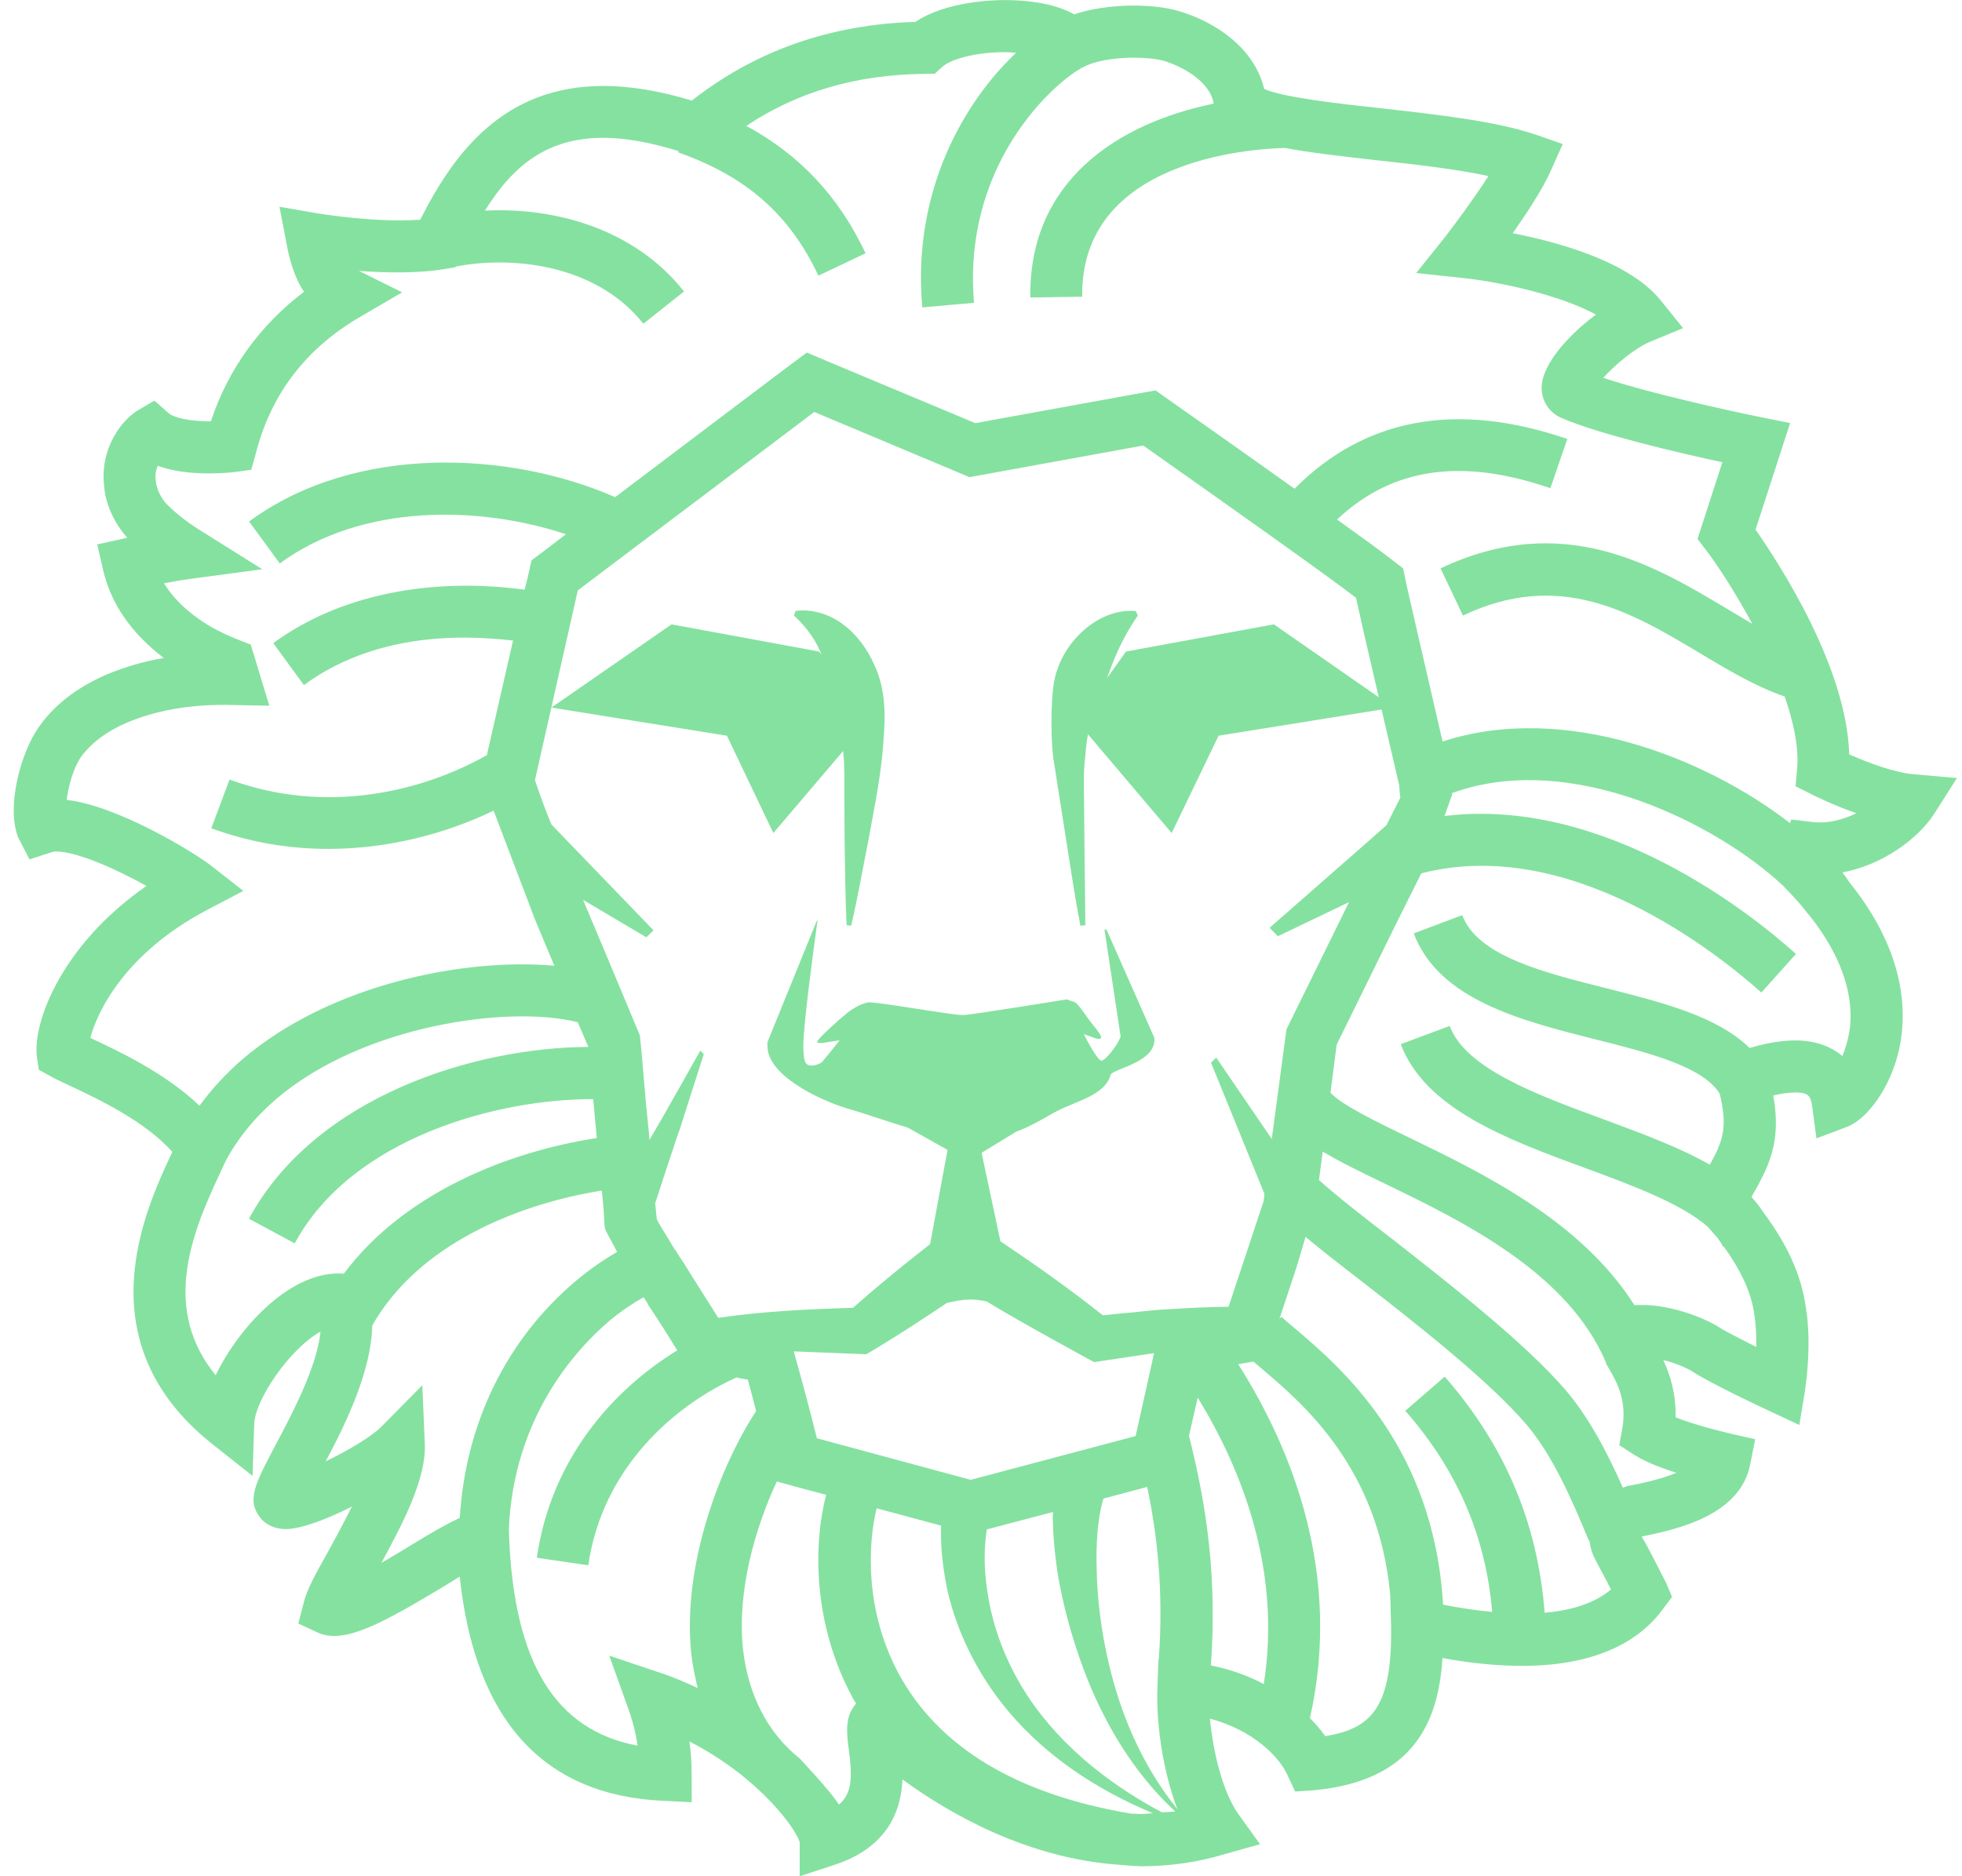 <?xml version="1.0" encoding="utf-8"?>
<!-- Generator: Adobe Illustrator 15.0.0, SVG Export Plug-In  -->
<!DOCTYPE svg PUBLIC "-//W3C//DTD SVG 1.1//EN" "http://www.w3.org/Graphics/SVG/1.1/DTD/svg11.dtd">
<svg version="1.1"
	 xmlns="http://www.w3.org/2000/svg" xmlns:xlink="http://www.w3.org/1999/xlink" xmlns:a="http://ns.adobe.com/AdobeSVGViewerExtensions/3.0/"
	 x="0px" y="0px" width="1126px" height="1077px" viewBox="-7.881 -0.041 1126 1077"
	 enable-background="new -7.881 -0.041 1126 1077" xml:space="preserve">
<defs>
</defs>
<path fill="#85E1A0" d="M435.949,478.157l40.059-47.095c0.057,0.796,0.183,1.717,0.224,2.527c0.628,7.596,0.46,15.638,0.446,23.876
	l0.153,24.497c0.335,16.357,0.35,32.685,1.159,49.078l2.597,0.314c3.813-16.085,6.521-32.121,9.761-48.24
	c2.96-16.357,6.157-31.59,8.07-48.988c1.381-16.901,3.671-35.471-4.748-53.001c-3.867-8.594-9.815-16.95-17.857-22.835
	c-7.832-5.948-18.206-8.936-27.102-7.61l-0.948,2.639c8.182,7.519,12.719,14.744,15.847,22.333l-1.467-1.676l-84.598-15.609
	l-68.987,47.772L409.31,422.3L435.949,478.157z"/>
<path fill="#85E1A0" d="M1090.464,444.417c-11.098-0.873-26.583-6.793-37.067-11.4c-1.439-50.258-40.241-109.57-53.756-129.048
	l19.825-61.162l-16.42-3.295c-0.767-0.105-58.056-11.805-90.811-22.661c6.703-7.351,17.997-17.125,27.366-20.93l18.458-7.595
	l-12.607-15.624c-17.761-22.34-58.197-33.566-85.157-38.879c7.931-11.338,17.256-25.355,22.046-36.33l6.634-14.877l-15.416-5.34
	c-22.717-7.721-55.891-11.463-88.241-15.108c-23.164-2.499-57.637-6.331-67.69-11.204c-5.71-23.813-28.441-38.572-48.896-44.617
	c-6.8-2.074-16.169-3.191-25.998-3.191c-6.563,0-20.986,0.566-34.11,5.041C596.113,1.202,579.287,0,568.69,0
	c-8.028,0-34.041,1.007-51.214,12.525c-49.036,1.445-91.972,16.643-128.314,45.168c-18.472-5.578-35.382-8.391-50.726-8.391
	c-56.701,0-85.437,37.65-105.151,76.8c-3.616,0.231-7.805,0.356-12.244,0.356c-22.969,0-46.985-4.07-47.166-4.104l-21.377-3.729
	l4.078,21.195c1.48,8.629,4.524,19.499,9.997,27.653c-25.244,19.149-43.534,44.407-53.434,74.35
	c-13.014,0.063-21.754-2.395-24.183-4.607l-8.224-7.282l-9.202,5.417c-9.061,5.194-22.199,21.551-19.659,43.591
	c0.826,10.541,5.739,21.118,13.279,29.719c-0.866,0.132-1.745,0.398-2.387,0.537l-14.842,3.274l3.378,14.696
	c4.44,19.296,16.182,36.343,34.822,50.516c-11.644,1.955-22.241,5.138-32.727,9.445c-17.383,7.519-30.619,17.865-39.403,30.794
	c-9.648,13.893-18.513,44.652-11.435,62.796l6.451,12.58l13.545-4.391c0,0,0.46-0.146,1.842-0.146
	c11.826,0,34.543,10.136,51.772,19.77c-49.176,34.119-65.513,79.062-62.859,98.218l1.061,7.281l6.367,3.533
	c2.276,1.395,6.255,3.182,11.016,5.445c15.945,7.455,43.801,20.561,59.382,38.355c-0.363,0.293-0.475,0.621-0.586,0.844
	c-15.122,32.365-50.306,107.789,23.024,166.404l23.471,18.584l0.962-29.699c0.336-13.625,19.995-43.031,38.049-53.113
	c-2.095,20.805-16.882,48.256-26.432,66.281c-11.044,20.859-15.93,30.465-8.363,40.24c1.759,2.471,6.563,6.813,14.87,6.813
	c8.657,0,23.582-5.586,37.964-12.943c-4.245,8.475-8.824,16.965-12.552,23.848c-8.461,15.121-13.433,23.973-15.079,31.234
	l-3.142,12.078l11.254,5.25c14.702,6.631,35.785-4.734,69.644-24.994c3.812-2.191,7.736-4.873,11.741-7.148
	c8.729,82.49,48.144,125.844,117.594,128.705l15.525,0.783l-0.015-15.539c0-6.369-0.349-12.861-1.283-19.354
	c40.169,20.678,60.861,49.859,63.29,57.762v19.617l19.591-6.436c31.163-10.068,38.662-31.486,39.36-49.176
	c27.059,19.854,72.408,45.824,125.829,49.119c2.289,0.295,9.716,0.754,11.016,0.754c16.322,0,32.532-2.234,48.002-6.939
	l20.371-5.725l-12.398-17.256c-8.852-12.428-14.493-35.131-16.337-54.818c24.63,6.535,39.85,21.865,44.499,32.422l4.386,9.41
	l10.651-0.713c57.331-5.291,71.544-39.08,73.917-75.912c16.561,3.072,31.905,4.496,45.853,4.496
	c47.208,0,69.995-17.746,80.801-32.77l5.097-6.844l-3.392-8.027c-1.608-2.959-4.204-8.281-7.29-14.213
	c-2.29-4.428-4.719-9.09-6.785-12.344c20.245-4.203,56.743-12.008,62.37-41.732l2.819-14.145l-14.059-3.225
	c-15.946-3.799-25.762-7.037-31.627-9.398c0.281-13.459-3.085-24.377-7.078-32.854c6.451,1.551,13.53,4.398,17.426,7.01
	c9.83,6.381,39.304,20.344,42.612,21.795l18.053,8.477l3.211-19.533c0.142-1.076,4.231-26.111,0.505-48.102
	c-2.556-18.291-10.557-35.98-24.296-54.342c-2.037-3.211-4.369-6.08-6.884-8.963c10.013-17.385,17.314-31.584,12.498-58.203
	c4.328-1.041,8.711-1.725,12.663-1.725c7.4,0,8.74,1.809,9.648,7.805l2.472,18.543l17.494-6.605
	c10.75-4.006,24.909-21.264,30.104-45.146c4.732-22.543,2.582-56.553-28.791-95.397c-1.271-1.927-2.472-3.708-3.896-5.538
	c22.913-4.264,43.117-19.106,52.414-33.25l13.321-20.916L1090.464,444.417z M115.875,789.407
	c-30.004-36.848-15.358-78.092,1.788-114.422c1.409-3.252,2.889-6.143,3.978-8.559c6.954-13.084,16.741-25.049,28.917-35.514
	c49.693-42.502,133.606-54.146,173.135-44.156l6.086,14.193c-65.511,0.271-156.881,28.518-194.775,98.602l26.249,14.166
	c32.756-60.717,116.698-83.035,171.291-82.791l2.08,22.334c-52.596,8.076-111.196,32.33-145.166,77.848
	C159.857,728.684,129.698,760.965,115.875,789.407z M643.934,350.743c-19.073-1.773-37.419,13.858-44.093,31.088
	c-3.742,8.915-3.854,18.29-4.231,27.045c-0.14,8.824-0.041,17.46,0.964,25.984l7.623,48.568c2.472,15.938,4.929,32.009,7.945,47.926
	l2.863-0.314l-0.545-48.555l-0.211-24.196c-0.152-8.147-0.292-16.218,0.697-23.792c0.322-4.398,0.741-8.733,1.564-13.027
	l48.031,56.687l26.92-55.856l93.554-15.051c2.842,12.237,6.184,26.61,10.116,43.513c0.238,4.419,0.644,7.093,0.644,7.093
	l-7.959,15.784l-9.229,8.217l-57.833,50.698l4.72,4.852l40.868-19.589l-35.926,73.031l-8.418,62.914l-31.877-46.676l-3.002,2.877
	l30.661,75.318l-0.419,4.084L697.2,750.103c-11.499,0.107-22.867,0.644-34.097,1.409c-7.512,0.281-14.925,1.229-22.381,1.969
	c-5.083,0.336-10.375,1.047-15.68,1.523c-19.087-15.213-38.746-29.043-58.782-42.502l-10.793-50.775l19.924-12.188
	c6.046-2.055,14.033-6.486,20.329-10.146c13.223-7.656,30.537-9.98,33.93-22.84c3.477-3.541,26.081-7.297,24.992-20.77
	l-27.534-62.301l-1.116,0.146l9.271,61.49c-2.108,5.383-8.811,13.621-10.932,13.719c-2.402,0.258-10.207-15.197-10.207-15.197
	c3.225,0.865,8.727,3.789,9.772,2.219c1.063-1.453-4.55-7.373-7.189-11.002c0,0-5.864-8.9-7.89-9.689l-4.551-1.488
	c0,0-54.104,8.707-58.991,8.965c-5.18,0.391-50.781-7.883-54.844-7.273c-3.785,0.592-7.737,2.98-9.94,4.445
	c-2.194,1.467-4.469,3.701-6.718,5.445c-4.342,3.938-12.789,11.443-12.705,12.957c0.362,1.383,8.67-0.6,12.942-1.068
	c0,0-8.781,10.982-9.885,12.197c-1.117,1.34-6.939,3.707-9.271,1.186c-1.397-1.15-1.648-6.729-1.705-9.646
	c-0.193-10.709,5.53-53.525,7.89-70.65c0.754-4.448-0.712-0.384-0.712-0.384l-27.799,68.409c-0.056,1.291,0,2.883,0.224,4.656
	c2.862,16.664,33.537,30.186,48.407,34.158c5.39,1.5,23.317,7.693,31.861,10.131l22.899,12.838l-10.011,54.104
	c-15.122,11.785-30.006,23.904-44.205,36.541c-25.574,0.782-51.404,1.961-77.354,5.77c-5.761-9.212-13.577-21.302-20.201-32.104
	c-1.634-2.248-2.96-4.439-4.217-6.563c-0.083-0.154-0.181-0.293-0.531-0.475c-1.257-2.053-2.471-4.076-3.587-5.99
	c-0.1-0.166-0.196-0.334-0.322-0.543c-1.075-1.816-2.122-3.373-3.029-4.93c-2.15-3.477-3.463-5.877-3.463-6.43l-0.865-8.67
	l0.111-0.428l3.323-10.107l1.228-3.883l8.699-26.207l0.699-1.738c4.621-14.457,9.13-28.832,13.864-43.352l-2.067-1.934
	c-7.539,13.408-15.121,26.918-22.814,40.379l-6.353,10.891l-0.279-4.162l-1.661-16.391l-2.668-30.955l-0.864-8.518
	c0,0-16.671-40.129-32.617-77.861l36.317,21.523l4.132-4L308.6,473.27c-5.446-13.02-9.468-25.522-9.468-25.522l24.603-108.908
	l135.7-102.393l89.094,37.426l99.677-18.158c43.285,30.473,107.483,75.97,122.13,87.412c1.573,7.425,5.153,23.063,13.045,57.074
	l-60.183-41.834l-84.862,15.61l-10.934,15.296c4.219-11.54,8.323-22.188,17.72-36.009L643.934,350.743z M654.459,776.732
	l-10.609,47.595l-94.622,25.119l-88.284-23.861c-4.455-17.762-8.797-33.873-11.883-44.777c-0.027-0.1-0.057-0.168-0.084-0.266
	c-0.47-1.749-0.902-3.357-1.296-4.822l41.648,1.639l5.306-3.17c13.975-8.406,27.394-17.229,40.909-26.291
	c4.301-0.992,8.295-1.801,12.356-1.941c2.989-0.111,6.479,0.238,10.501,1.09c18.039,11.195,61.615,34.809,61.615,34.809
	L654.459,776.732z M228.831,886.459c-4.775,3.043-11.282,6.814-17.844,10.695c12.497-22.939,25.495-48.018,24.965-67.535
	l-1.466-34.461l-24.183,24.477c-5.361,5.098-18.738,13.236-31.261,19.199c11.811-22.215,26.082-51.646,26.709-77.994
	c26.348-46.299,82.672-69.547,131.75-77.449l0.936,9.66l0.015,0.461l0.516,7.395c0.015,1.85,0.084,3.541,0.643,5.186l6.674,12.539
	c-8.266,4.748-16.168,10.299-23.75,16.699c-39.709,33.537-63.264,81.611-66.545,135.924
	C249.3,874.381,240.867,879.102,228.831,886.459z M371.164,960.266l-29.391-9.887l10.389,28.959
	c2.749,7.287,4.732,14.98,5.877,22.701c-47.486-8.936-70.859-47.764-73.763-120.16l-0.112-4.076
	c2.611-63.641,37.88-102.75,57.68-119.602c6.464-5.418,13.067-9.844,19.617-13.586c0.99,1.396,1.885,2.68,2.681,4.426
	c5.878,8.824,11.589,17.83,16.015,25.105l0.683,0.949c-37.795,23.205-72.589,63.123-80.631,119.086l29.53,4.313
	c7.986-55.57,48.938-91.537,85.101-107.83c2.178,0.586,4.369,0.936,6.479,1.283c1.34,5.209,3.127,11.422,4.72,18.068
	c-20.092,30.605-42.544,87.67-37.211,139.33c0.811,6.801,2.192,13.25,3.673,19.631C385.712,965.78,378.732,962.708,371.164,960.266z
	 M481.634,980.258c-4.579,7.191-3.519,15.275-2.388,24.016c2.039,15.262,2.095,25.021-5.654,31.625
	c-5.18-8.238-22.534-26.486-22.534-26.486c-18.809-15.066-29.74-37.139-32.562-63.18c-3.434-33.664,7.261-69.574,19.437-95.838
	l15.261,4.189l13.041,3.447c-7.344,28.652-7.763,73.791,15.163,116.434c0.712,1.131,1.256,2.262,2.012,3.406L481.634,980.258z
	 M646.866,1041.247c-2.025,0-3.993-0.139-5.739-0.195c-65.707-11.1-110.583-38.201-133.467-80.73
	c-19.003-35.758-17.648-73.064-12.441-94.539l37.002,9.941c-0.502,13.082,1.257,25.955,3.853,38.215
	c5.488,22.969,16.114,44.4,30.146,62.664c22.982,29.809,54.397,50.375,87.586,64.24
	C651.487,1040.926,649.185,1041.247,646.866,1041.247z M658.902,1040.297c-32.785-17.453-61.994-41.482-80.424-72.199
	c-10.863-18.123-17.774-37.965-20.162-58.041c-1.494-10.668-1.466-21.656,0.14-32.143l37.978-9.996
	c-0.027,1.996-0.293,3.992-0.027,5.695c0.181,9.928,1.242,19.619,2.638,29.197c3.143,18.861,8.252,37.277,14.886,55.18
	c11.447,30.744,28.888,59.871,52.692,81.875C664.165,1040.129,661.372,1040.129,658.902,1040.297z M628.184,953.661
	c-4.05-17.453-6.353-35.436-6.675-53.002c-0.432-13.99,0.419-29.166,3.883-40.463l25.12-6.66c5.304,25.553,9.604,58,6.615,99.176
	l-0.193-0.027l-0.531,15.414c-0.866,17.215,2.107,46.076,11.449,70.453C647.773,1013.727,635.096,984.043,628.184,953.661z
	 M717.417,966.674c-9.2-4.816-19.212-8.463-30.382-10.695c4.344-59.494-5.417-102.596-12.538-131.916l4.999-21.797
	C704.824,843.581,727.681,901.317,717.417,966.674z M752.659,996.581c-2.374-3.504-5.473-6.938-8.754-10.332
	c18.528-82.307-10.026-154.074-41.176-203.195l8.643-1.479c1.633,1.215,2.863,2.332,4.371,3.658
	c24.657,20.789,67.494,57.428,74.237,130.311l0.503,18.039C791.069,979.784,779.467,992.282,752.659,996.581z M878.6,925.764
	c-3.923-51.131-22.55-95.727-57.356-135.547l-22.62,19.604c29.894,34.082,46.188,72.074,49.859,115.455
	c-8.782-0.854-18.262-2.164-28.176-4.176c-5.318-90.406-58.153-135.813-85.156-158.682c-2.933-2.346-5.433-4.525-7.623-6.564
	l-1.146,1.271l9.83-29.768l5.166-17.355c8.294,6.883,18.738,15.094,31.681,25.076c32.715,25.412,73.345,57.357,94.818,82.309
	c14.674,17.105,25.956,42.223,35.953,66.713l0.336-0.141c0.543,2.836,1.062,5.949,2.345,8.881
	c2.234,4.623,5.265,10.223,8.127,15.498c0.545,1.285,1.327,2.807,2.08,4.021C906.468,921.059,892.074,924.563,878.6,925.764z
	 M954.192,845.368c-9.229,4.021-21.586,6.395-28.275,7.695c-0.921,0.402-1.535,0.684-2.442,0.879
	c-8.949-20.189-19.407-40.311-32.854-56.031c-23.484-27.213-65.385-59.961-99.16-86.449c-15.68-12.008-32.351-25.09-42.391-34.088
	l2.165-16.379c9.814,5.906,22.004,11.869,36.189,18.682c44.346,21.488,104.578,50.838,126.401,102.525l-0.041,0.42l3.14,5.445
	c4.4,7.75,8.632,17.594,6.271,31.777l-1.773,9.691l8.322,5.389C935.385,838.542,943.385,842.002,954.192,845.368z M1053.953,588.67
	c-0.754,6.924-2.638,12.865-4.439,17.508c-6.939-5.795-16.002-8.971-27.06-8.971c-8.824,0-18.165,1.92-26.207,4.363
	c-18.584-18.277-50.557-26.256-81.47-34.123c-36.736-9.203-74.687-18.633-83.482-42.146l-27.813,10.457
	c14.31,38.209,62.049,50.16,103.95,60.771c30.55,7.652,61.895,15.568,71.626,31.213c4.581,18.912,2.165,26.801-5.667,40.805
	c-17.286-9.871-38.705-17.809-60.626-25.928c-39.163-14.359-79.585-29.35-88.66-53.713l-28.079,10.453
	c14.046,37.25,61.016,54.627,106.546,71.367c27.353,10.039,55.111,20.537,69.756,33.594c1.731,2.08,3.756,4.182,5.655,6.4
	c0.099,0.174,0.153,0.301,0.252,0.412c1.075,1.494,2.164,3.17,2.905,4.719l0.36-0.193c9.733,13.619,15.78,26.275,17.468,39.164
	c0.979,6.129,1.146,12.592,1.062,18.359c-8.209-4.203-16.279-8.35-19.533-10.191c-11.211-7.609-31.108-13.879-44.945-13.879
	l-5.444,0.041c-30.745-48.498-87.07-75.738-129.643-96.348c-18.303-8.789-38.45-18.639-44.776-25.57l3.547-27.619l33.761-68.639
	l14.787-29.663c85.086-22.04,169.949,45.831,195.193,68.409l19.855-22.158c-26.263-23.646-110.248-90.386-201.729-79.181
	l4.412-12.225l-0.015-0.418l-0.026-0.517c68.399-24.916,152.663,17.901,190.558,53.741l0.992,1.152
	c4.579,4.573,8.712,9.306,12.384,14.039c0.74,0.789,1.604,1.752,1.997,2.527l0.083-0.055
	C1047.936,547.788,1055.67,568.977,1053.953,588.67z M1032.787,471.888l-12.636-1.494l-0.686,2.108
	c-49.049-37.921-129.752-69.616-199.452-46.885c-11.114-47.988-17.746-77.191-20.398-88.655l-2.262-10.765l-8.687-6.667
	c-5.36-4.174-16.196-12-29.223-21.348c31.64-29.719,71.362-35.576,122.437-17.963l9.731-28.281
	c-63.892-21.844-116.264-11.972-156.56,28.574c-30.688-21.9-63.432-44.965-69.575-49.238l-10.138-7.191l-12.522,2.227
	l-90.938,16.553l-81.051-33.901l-15.708-6.618l-13.836,10.353l-96.145,72.654c-59.718-26.264-148.812-31.074-210.065,13.969
	l17.606,24.071c47.627-34.857,115.162-33.063,164.226-16.755l-11.03,8.454l-8.727,6.563l-2.359,10.562l-1.592,6.255
	c-54.775-7.393-106.854,3.233-144.274,30.683l17.608,24.078c38.451-28.267,85.812-29.642,120.02-25.537l-15.038,65.777
	c-37.6,21.194-92.571,34.277-147.666,13.977l-10.457,27.979c22.451,8.217,44.929,11.841,67.201,11.841
	c34.276,0,67.354-8.734,94.818-21.948l23.834,62.69l11.016,26.326c-51.087-4.6-128.355,10.338-179.192,53.84
	c-9.258,8.104-17.523,16.969-24.449,26.541c-19.56-18.744-46.327-31.316-62.118-38.689c-0.098-0.184-0.209-0.225-0.572-0.271
	c4.006-14.738,19.547-48.582,67.382-73.631l20.483-10.751l-18.208-14.249c-9.145-7.253-53.279-34.536-83.228-38.013
	c1.087-7.888,3.824-18.123,8.111-24.434c5.823-8.028,14.73-14.884,26.654-19.959c16.308-6.849,34.698-10.137,55.919-10.137
	l25.65,0.503l-10.653-35.08l-6.814-2.688c-9.091-3.526-16.756-7.526-23.485-12.35c-8.643-6.178-15.107-12.957-19.492-20.17
	c5.627-1.088,10.696-1.953,15.331-2.568l41.064-5.494l-34.976-21.921c-8.476-5.32-14.801-10.255-20.148-15.757
	c-3.323-3.7-5.641-8.698-5.989-13.124c-0.532-3.379,0.167-6.346,1.073-8.594c7.904,2.876,17.719,4.391,29.42,4.391
	c8.098,0,14.283-0.726,14.283-0.726l10.012-1.368l2.722-9.795c8.74-33.81,28.805-60.073,60.011-78.12l23.875-13.941l-24.755-12.301
	c-0.014-0.007-0.014-0.007-0.028-0.021c15.526,1.236,34.598,1.334,47.654-0.831l7.665-1.235l0.125-0.377
	c30.564-6.088,79.907-2.298,107.762,32.783l23.332-18.507c-28.387-36.023-74.184-48.484-114.27-46.411
	c16.364-26.2,35.884-41.803,68.025-41.803c12.539,0,27.297,2.674,43.144,7.623l-0.182,0.768
	c39.025,13.774,63.865,35.577,80.41,70.734l27.072-12.853c-15.441-32.734-37.796-56.498-68.457-73.128
	c29.46-19.589,63.164-29.474,102.428-29.866l5.669-0.041l4.259-3.868c4.551-4.244,18.43-8.544,35.911-8.544
	c2.388,0,4.427,0.16,6.548,0.404c-29.796,28.058-59.786,79.467-53.811,146.117l29.698-2.625
	c-6.716-77.651,43.438-124.384,61.364-134.64l-0.014-0.041l1.41-0.63c5.724-3.286,17.007-5.424,28.847-5.424
	c6.758,0,13.292,0.671,17.438,1.858c9.747,2.988,26.333,11.33,28.498,24.539c-55.193,11.295-106.253,44.512-105.248,111.287
	l29.782-0.468c-1.146-78.343,95.978-84.877,116.404-85.393c13.486,2.61,30.787,4.558,52.399,7.035
	c21.712,2.368,45.589,5.042,64.339,9.084c-8.587,13.404-19.686,28.169-24.462,34.445l-16.991,21.23l27.018,2.883
	c21.11,2.269,55.333,9.641,76.122,20.979c-15.708,11.686-31.093,28.595-31.149,41.957c-0.028,7.756,4.384,14.444,11.629,17.516
	c22.075,9.41,67.691,20.057,92.084,25.278l-14.285,44.073l4.875,6.304c6.448,8.419,16.712,24.113,26.583,42.404
	c-4.595-2.688-9.242-5.481-14.213-8.469c-42.141-25.167-94.498-56.638-164.7-23.373l12.858,27.073
	c55.793-26.486,96.928-1.773,136.51,21.921c16.337,9.809,31.904,18.996,48.115,24.532c5.069,14.627,8.225,29.104,7.161,41.427
	l-0.906,10.123l8.938,4.502c1.968,0.993,12.747,6.346,25.955,10.968C1050.003,470.464,1041.36,472.782,1032.787,471.888z"/>
</svg>
